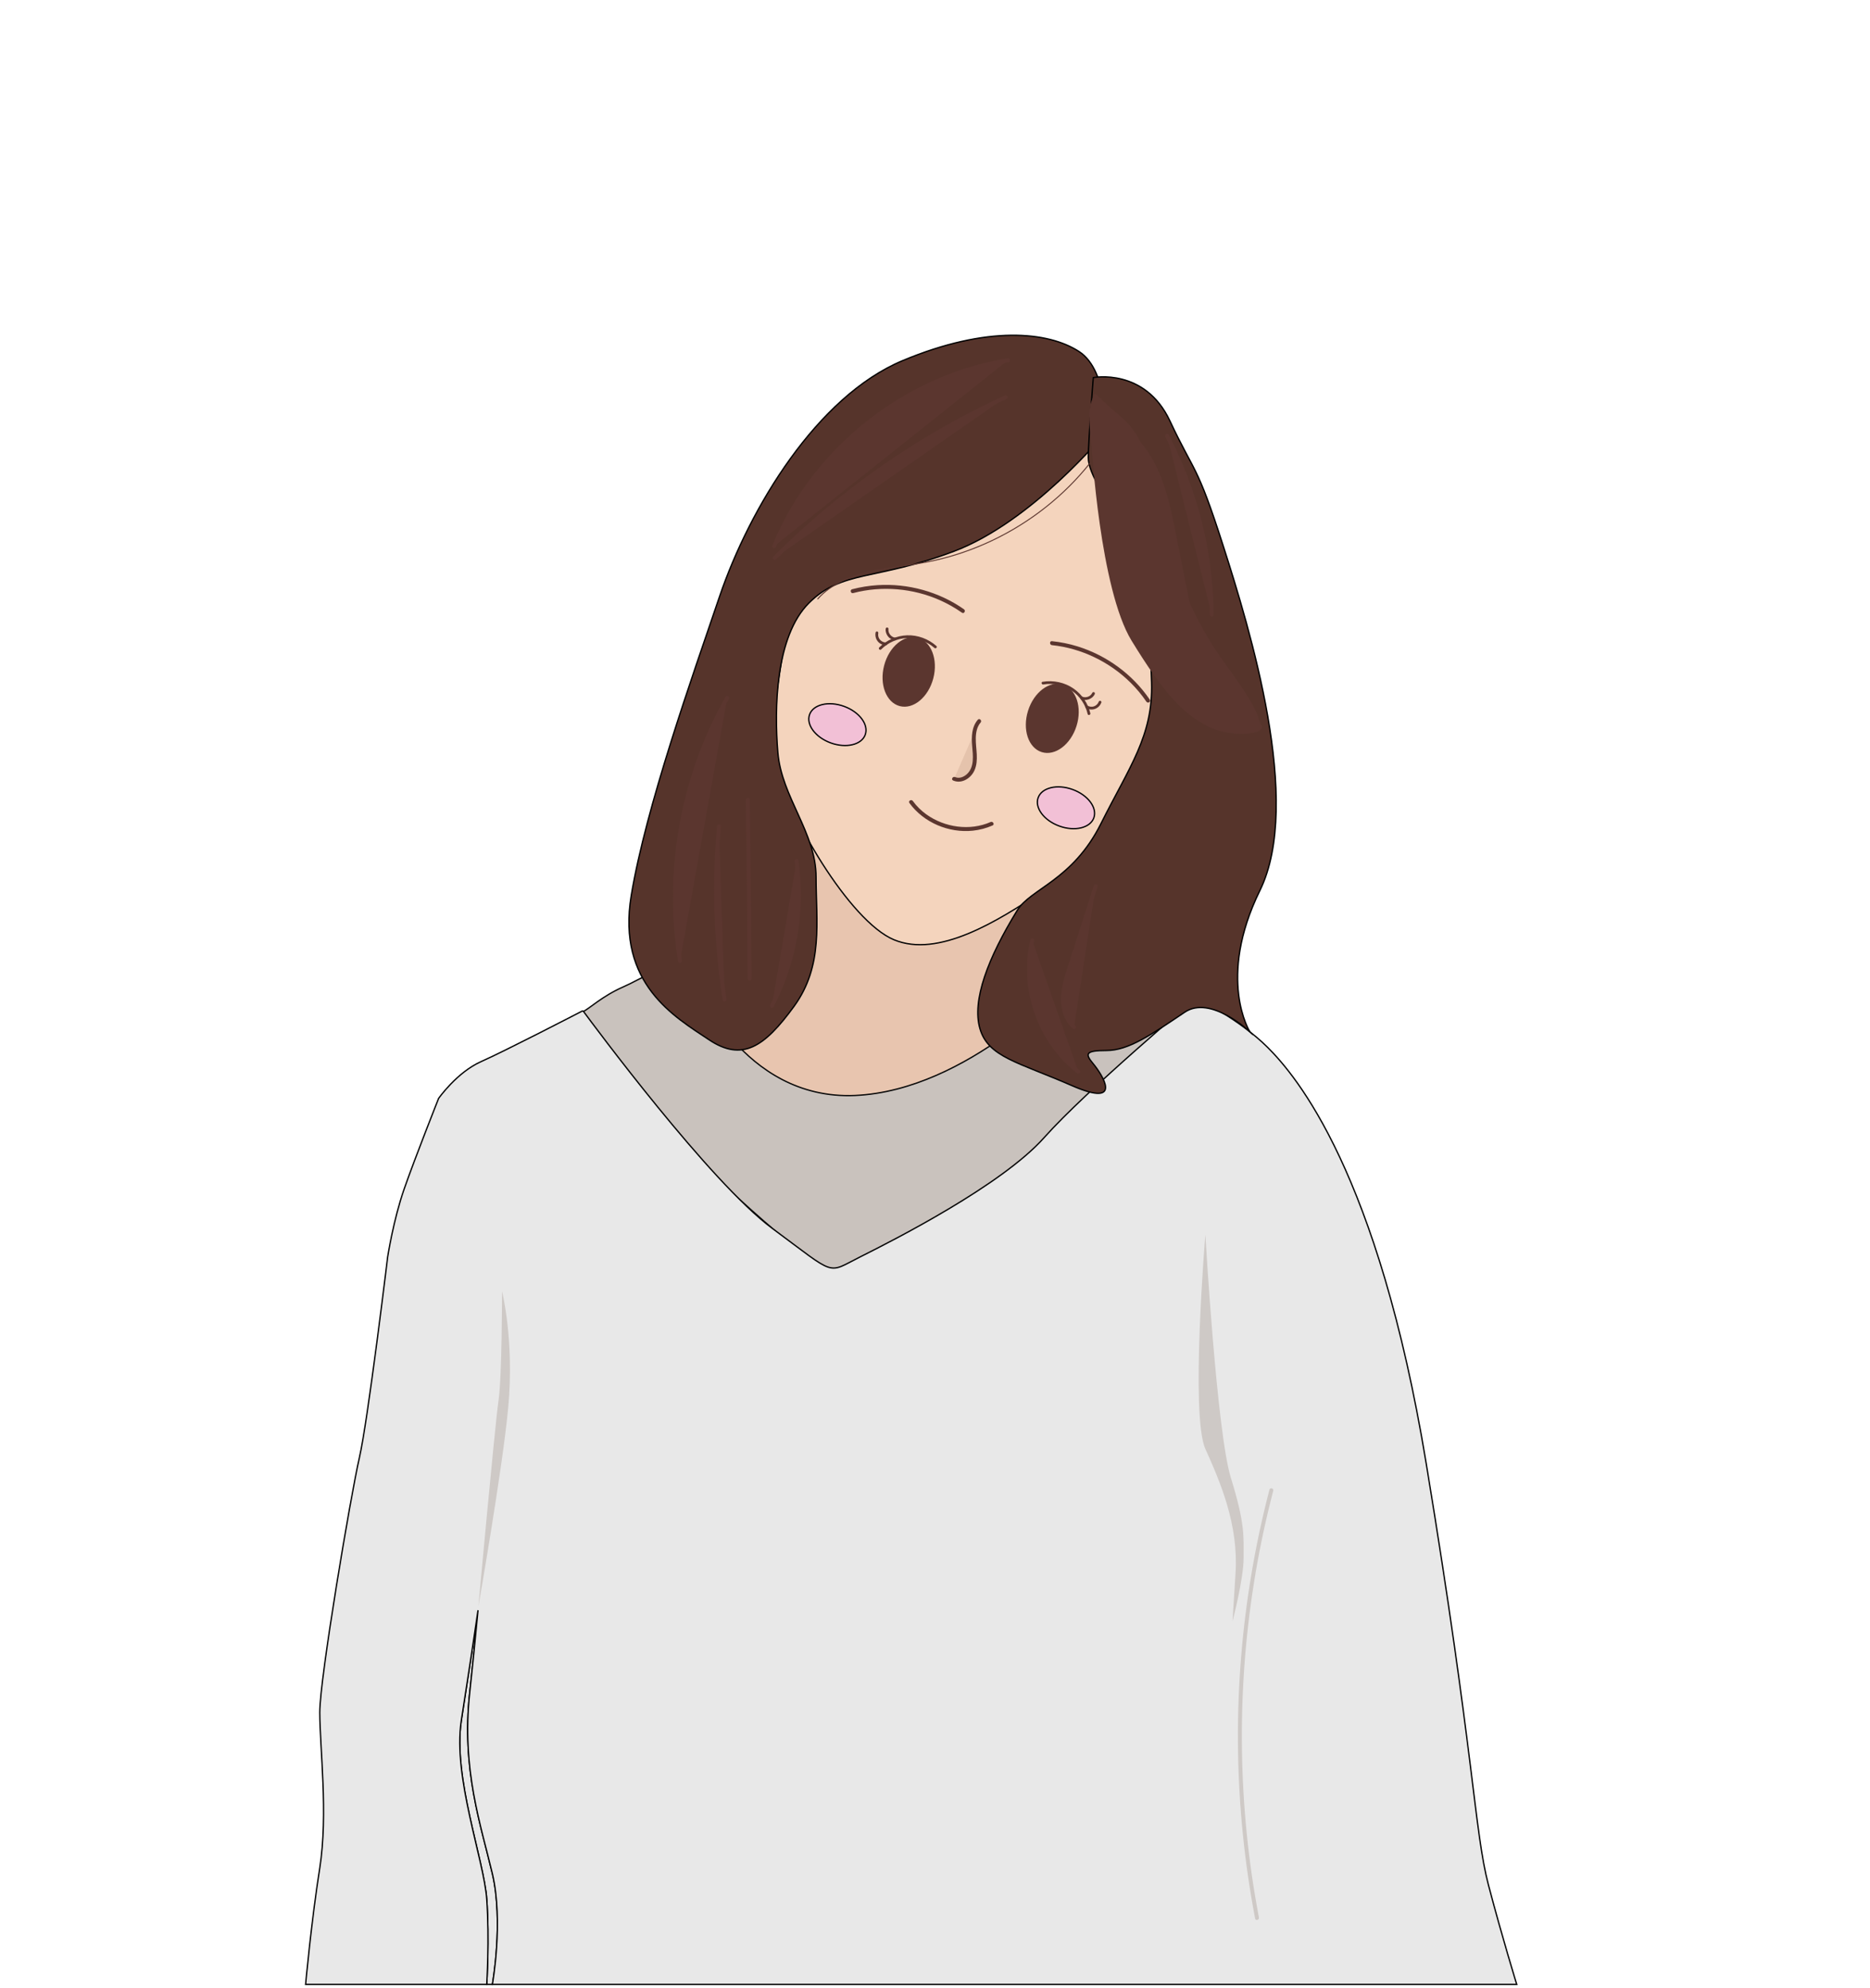 <?xml version="1.0" encoding="UTF-8"?>
<svg id="_圖層_1" data-name="圖層 1" xmlns="http://www.w3.org/2000/svg" viewBox="0 0 1415.25 1504.97">
  <defs>
    <style>
      .cls-1 {
        fill: #f2c0d6;
      }

      .cls-1, .cls-2, .cls-3, .cls-4, .cls-5 {
        stroke-miterlimit: 10;
      }

      .cls-1, .cls-2, .cls-5 {
        stroke: #020202;
      }

      .cls-2 {
        fill: #e8e8e8;
      }

      .cls-3 {
        fill: #c9c2bd;
        stroke: #070707;
      }

      .cls-4 {
        fill: #56342b;
        stroke: #000;
      }

      .cls-5 {
        fill: #f4d4bd;
      }

      .cls-6 {
        fill: #5b362f;
      }

      .cls-6, .cls-7, .cls-8, .cls-9 {
        stroke-width: 0px;
      }

      .cls-7 {
        fill: #cec9c6;
      }

      .cls-8 {
        fill: #e5c3ac;
      }

      .cls-9 {
        fill: #e8c5af;
      }
    </style>
  </defs>
  <path class="cls-9" d="m612.66,631.72s8.01,62.53-4.6,90.27-46.65,44.12-56.73,49.17.95,33.67,22.38,43.76,49.48,20.54,88.56,14.23,83.21-30.26,104.64-47.91-21.43-39.08-12.61-60.51,25.21-44.12,25.21-44.12c0,0-41.6,23.01-69.34,23.48s-35.3,6.78-60.51-17.18-37.01-51.19-37.01-51.19Z"/>
  <path class="cls-5" d="m606.54,428.85s-28,108.83-19.6,148.03,56,120.4,89.6,134.4,78.4-14,112-36.4,53.2-60.27,75.6-102.94,30.8-92.33,28-143.1-25.2-128.33-103.6-149.75-142.8,51.38-156.8,79.38-25.2,70.37-25.2,70.37Z"/>
  <path class="cls-3" d="m526.12,742.16s35.3,90.77,121.03,86.99,161.37-86.99,161.37-86.99c0,0,31.52-10.09,59.25,0s34.04,12.61,34.04,12.61c0,0-85.97,96.14-101.1,111.27s-105.09,66.83-105.09,66.83c0,0-49.4,43.58-78.69,23.08s-112.25-97.61-123.96-113.23-59.73-73.79-51.41-77.24c3.84-1.59,14.32-11.59,29.94-18.42s21.5-13.87,38.07-9.39l16.56,4.48Z"/>
  <path class="cls-2" d="m372.64,1501.99h-4.28s2.14-34.57,0-64.55c-2.15-29.98-25.7-92.09-19.28-134.92,2.87-19.08,7.85-50.47,12.69-83.76-2.23,23.56-4.39,45.47-6.26,62.34-6.43,57.83,8.56,100.66,17.13,137.07,8.57,36.4,0,83.82,0,83.82Z"/>
  <path class="cls-2" d="m372.64,1501.99s8.57-47.42,0-83.82c-8.57-36.41-23.56-79.24-17.13-137.07,1.87-16.87,4.03-38.78,6.26-62.34-4.84,33.29-9.82,64.68-12.69,83.76-6.42,42.83,17.13,104.94,19.28,134.92,2.14,29.98,0,64.55,0,64.55h-137.07s4.29-47.42,10.71-88.11c6.43-40.69,0-92.09,0-117.79s23.56-164.9,29.98-192.74c6.43-27.84,21.42-152.05,21.42-152.05,0,0,4.28-27.84,12.49-51.4,8.21-23.56,26.06-68.53,26.06-68.53,0,0,13.78-19.69,32.12-27.84,18.13-8.06,70.37-35.07,76.51-38.25.34-.18.76-.08.99.23,6.64,9.02,95.69,129.34,143.09,164.37,49.26,36.41,40.69,34.27,66.39,21.42s107.08-54.21,139.2-90.28c32.13-36.08,115.06-105.75,115.06-105.75,0,0,32.71,16.13,54.13,37.55,21.42,21.41,83.52,94.23,119.93,314.81,36.41,220.59,36.41,278.41,47.11,319.1,10.71,40.69,21.42,75.26,21.42,75.26H372.64Z"/>
  <path class="cls-4" d="m836.15,327.96s-54.79,66.92-114.2,89.32-84.61,14-109.81,39.2-26.24,79.56-23.44,113.16,28.92,60.65,28.92,94.25,5.72,66.99-16.68,97.79-39.2,42.12-64.4,25.26-70-42.06-58.8-109.26,45.83-164.37,66.77-226.04c22.99-67.7,74.02-151.59,138.43-178.61s110.47-22.01,133.62-7.02,19.59,61.95,19.59,61.95Z"/>
  <path class="cls-4" d="m827.42,285.79s39.08-7.56,57.99,32.78,20.17,31.52,40.34,94.55,60.51,194.15,27.74,260.96-7.59,106.86-7.59,106.86c0,0-29.67-28.04-49.25-14.83-25.63,17.29-42.76,29-59.15,29s-16.39,2.52-10.09,10.09,23.95,34.04-16.39,16.39-63.03-21.43-69.34-42.86,6.06-53.7,28.26-89.78c10.09-16.39,41.84-22.66,63.27-65.53s39.59-66.57,38.33-106.92-3.43-74.38-18.73-107.16-29.17-50.43-29.17-63.03,3.78-60.51,3.78-60.51Z"/>
  <path class="cls-6" d="m826.16,337.47s6.3,108.42,30.26,147.5,37.82,54.21,56.73,64.3,45.38,6.3,41.6,0,1.26-7.56-26.47-45.38-39.08-73.12-49.17-109.68-8.82-60.51-31.52-79.42-17.65-20.17-21.43-11.35,0,34.04,0,34.04Z"/>
  <path class="cls-7" d="m379.95,977.38s.02,64.25-2.68,82.8-15.23,155.72-15.23,155.72c0,0,18.44-105,22.64-151.12,4.61-50.6-4.74-87.4-4.74-87.4Z"/>
  <path class="cls-7" d="m912.23,934.64s-11.42,136.68,0,162.01,25.13,57.31,22.85,93.87l-2.28,36.55s8.38-31.71,8.38-47.86,1.2-25.72-9.57-60.42-19.36-184.15-19.36-184.15Z"/>
  <path class="cls-7" d="m960.74,1127.53c-5.37,20.6-9.85,41.42-13.41,62.41-3.56,21.01-6.22,42.18-7.97,63.43-1.74,21.21-2.57,42.5-2.48,63.78.09,21.39,1.11,42.77,3.05,64.06s4.77,42.17,8.51,63.05c.47,2.62.96,5.23,1.45,7.85.36,1.89,3.25,1.09,2.89-.8-3.98-20.88-7.05-41.92-9.18-63.07-2.13-21.07-3.35-42.24-3.66-63.42s.29-42.37,1.8-63.5c1.5-21.1,3.91-42.13,7.23-63.02,3.32-20.92,7.55-41.69,12.68-62.24.64-2.58,1.3-5.16,1.97-7.73.49-1.87-2.41-2.67-2.89-.8h0Z"/>
  <g>
    <path class="cls-6" d="m761.1,300.68c-64.82,29.71-124.27,71.08-174.67,121.52"/>
    <path class="cls-6" d="m760.35,299.39c-25.37,11.64-49.93,25.05-73.44,40.1-23.49,15.04-45.95,31.71-67.15,49.84-11.87,10.15-23.34,20.77-34.39,31.82-1.37,1.37.75,3.49,2.12,2.12,19.65-19.65,40.65-37.95,62.83-54.68,22.17-16.72,45.49-31.92,69.75-45.43,13.65-7.6,27.59-14.66,41.79-21.18,1.75-.8.23-3.39-1.51-2.59h0Z"/>
  </g>
  <g>
    <path class="cls-6" d="m762.9,272.62c-77.77,12.53-147.25,67.8-176.96,140.76"/>
    <path class="cls-6" d="m762.5,271.18c-15.29,2.48-30.29,6.59-44.73,12.18s-28.22,12.56-41.25,20.83c-13.04,8.27-25.29,17.79-36.52,28.39-11.27,10.63-21.5,22.36-30.48,34.98-8.94,12.56-16.63,26.01-22.79,40.14-.77,1.75-1.51,3.52-2.23,5.29s2.17,2.56,2.89.8c5.75-14.1,13.04-27.57,21.57-40.18s18.43-24.45,29.32-35.19,22.73-20.38,35.43-28.82,26.17-15.68,40.25-21.49c14.08-5.81,28.74-10.22,43.71-13.04,1.87-.35,3.75-.68,5.64-.99s1.09-3.2-.8-2.89h0Z"/>
  </g>
  <g>
    <path class="cls-6" d="m550.38,528.24c-33.95,59.78-46.77,131.27-35.72,199.12"/>
    <path class="cls-6" d="m549.08,527.48c-13.34,23.52-23.47,48.85-30.15,75.05s-9.92,53.01-9.63,79.9c.16,15.18,1.48,30.34,3.91,45.33.31,1.9,3.2,1.09,2.89-.8-4.26-26.29-4.92-53.14-2.16-79.63,2.76-26.48,9.01-52.62,18.49-77.5,5.37-14.08,11.81-27.73,19.24-40.83.95-1.68-1.64-3.2-2.59-1.51h0Z"/>
  </g>
  <g>
    <path class="cls-6" d="m566.02,605.36c.45,45.15.9,90.3,1.35,135.46"/>
    <path class="cls-6" d="m564.52,605.36c.18,17.58.35,35.16.53,52.73.18,17.66.35,35.32.53,52.98.1,9.91.2,19.83.3,29.74.02,1.93,3.02,1.93,3,0-.18-17.58-.35-35.16-.53-52.73-.18-17.66-.35-35.32-.53-52.98-.1-9.91-.2-19.83-.3-29.74-.02-1.93-3.02-1.93-3,0h0Z"/>
  </g>
  <g>
    <path class="cls-6" d="m602.83,651.61c5.37,37.3-1.24,76.23-18.64,109.66"/>
    <path class="cls-6" d="m601.38,652.01c4.1,28.74,1.02,58.42-8.63,85.79-2.75,7.79-6.05,15.38-9.85,22.71-.89,1.71,1.7,3.23,2.59,1.51,6.84-13.18,12.06-27.19,15.53-41.63,3.46-14.44,5.2-29.31,5.13-44.15-.04-8.38-.69-16.74-1.87-25.04-.27-1.9-3.16-1.09-2.89.8h0Z"/>
  </g>
  <g>
    <path class="cls-6" d="m544.09,625.44c-3.92,43.68-2.47,87.84,4.31,131.18"/>
    <path class="cls-6" d="m542.59,625.44c-1.53,17.13-2.25,34.34-2.13,51.54s1.04,34.23,2.78,51.26c.98,9.62,2.23,19.22,3.72,28.77.3,1.9,3.19,1.09,2.89-.8-2.63-16.86-4.45-33.85-5.46-50.89-1.01-17.01-1.21-34.06-.6-51.09.34-9.61.95-19.22,1.8-28.8.17-1.92-2.83-1.91-3,0h0Z"/>
  </g>
  <g>
    <path class="cls-6" d="m829.23,670.84c-6.55,20.43-13.11,40.85-19.66,61.28-2.46,7.67-4.94,15.47-5.1,23.52s2.35,16.53,8.42,21.82"/>
    <path class="cls-6" d="m827.78,670.44c-4.93,15.36-9.86,30.72-14.78,46.08-2.4,7.47-4.95,14.92-7.13,22.46-1.98,6.86-3.49,14.11-2.7,21.28s3.4,13.6,8.65,18.26c1.44,1.28,3.57-.84,2.12-2.12-10.3-9.15-8.71-24.24-5.31-36.16,2.1-7.38,4.61-14.66,6.95-21.97,2.34-7.28,4.67-14.57,7.01-21.85,2.69-8.39,5.39-16.78,8.08-25.18.59-1.84-2.3-2.63-2.89-.8h0Z"/>
  </g>
  <g>
    <path class="cls-6" d="m781.24,711.78c-8.75,36.08,5.49,76.7,34.86,99.41"/>
    <path class="cls-6" d="m779.79,711.38c-3.44,14.29-3.39,29.27-.24,43.61s9.35,28,18.2,39.67c4.99,6.58,10.76,12.52,17.29,17.59,1.51,1.17,3.64-.94,2.12-2.12-11.3-8.78-20.37-20.16-26.7-32.98-6.29-12.73-9.85-26.84-10.25-41.03-.22-8.05.58-16.1,2.46-23.94.45-1.88-2.44-2.68-2.89-.8h0Z"/>
  </g>
  <g>
    <path class="cls-6" d="m841.81,319.53c15.07,7.26,26.08,21.22,33.03,36.44,6.95,15.22,10.29,31.79,13.58,48.19,5.74,28.68,11.49,57.37,17.23,86.05"/>
    <path class="cls-6" d="m841.05,320.82c19.89,9.67,31.51,29.91,37.94,50.27,3.76,11.9,6.11,24.18,8.56,36.4,2.61,13.04,5.22,26.08,7.83,39.12,2.94,14.67,5.87,29.34,8.81,44.01.38,1.89,3.27,1.09,2.89-.8-5.3-26.48-10.61-52.97-15.91-79.45-4.73-23.6-8.87-48.48-22.69-68.78-6.62-9.72-15.28-18.17-25.93-23.35-1.73-.84-3.25,1.75-1.51,2.59h0Z"/>
  </g>
  <g>
    <path class="cls-6" d="m883.28,329.94c21.73,41.6,33.4,88.41,33.73,135.35"/>
    <path class="cls-6" d="m881.99,330.7c8.42,16.15,15.33,33.06,20.63,50.48,5.3,17.41,9.03,35.31,11.06,53.39,1.14,10.2,1.75,20.45,1.83,30.72.02,1.93,3.02,1.93,3,0-.14-18.39-2-36.77-5.51-54.83s-8.7-35.82-15.47-52.94c-3.82-9.66-8.14-19.13-12.95-28.34-.89-1.71-3.48-.2-2.59,1.51h0Z"/>
  </g>
  <path class="cls-6" d="m824.76,350.14c-9.87,12.43-21.19,23.68-33.64,33.52s-26.08,18.3-40.44,25.12c-14.36,6.82-29.5,12.01-45.04,15.36-14.8,3.2-29.94,4.48-44.76,7.63-13.84,2.94-27.82,7.67-38.44,17.39-1.34,1.23-2.62,2.53-3.83,3.89-.32.36.21.89.53.53,9.94-11.13,23.88-16.84,38.11-20.23s29.73-4.78,44.51-7.65c15.41-2.99,30.46-7.8,44.79-14.2,14.43-6.44,28.13-14.5,40.78-23.99,12.56-9.42,24.07-20.23,34.19-32.24,1.28-1.52,2.53-3.05,3.77-4.61.3-.37-.23-.91-.53-.53h0Z"/>
  <ellipse class="cls-6" cx="687.74" cy="508.58" rx="26.75" ry="19.23" transform="translate(21.75 1045.32) rotate(-75.35)"/>
  <path class="cls-6" d="m666.9,491.52c5.2-5.19,12.31-8.33,19.66-8.57s15.01,2.48,20.64,7.46c1.01.89,2.49-.59,1.48-1.48-6.04-5.34-14.04-8.35-22.12-8.08-7.9.27-15.55,3.6-21.14,9.19-.95.95.53,2.44,1.48,1.48h0Z"/>
  <path class="cls-6" d="m677.27,482.58c.19.02-.1-.02-.14-.03-.1-.02-.21-.04-.31-.07-.2-.05-.41-.11-.6-.18,0,0-.31-.12-.14-.05-.1-.04-.19-.09-.29-.13-.19-.09-.37-.2-.55-.31s-.35-.23-.52-.36c.13.1-.11-.09-.12-.1-.07-.06-.13-.12-.2-.17-.16-.14-.31-.29-.45-.45-.11-.12-.32-.36-.36-.42-.95-1.26-1.39-2.69-1.19-4.31.07-.56-.53-1.05-1.05-1.05-.62,0-.98.48-1.05,1.05-.26,2.06.49,4.12,1.76,5.73s3.15,2.68,5.21,2.95c.56.07,1.05-.53,1.05-1.05,0-.63-.48-.98-1.05-1.05h0Z"/>
  <path class="cls-6" d="m670.51,486.28c-1.74,0-3.42-.77-4.58-2.13s-1.56-3.23-1.24-4.88c.11-.55-.16-1.13-.73-1.29-.51-.14-1.18.17-1.29.73-.48,2.42.12,4.91,1.7,6.82,1.49,1.8,3.82,2.83,6.15,2.84,1.35,0,1.35-2.09,0-2.09h0Z"/>
  <ellipse class="cls-6" cx="796.43" cy="543.8" rx="26.75" ry="19.23" transform="translate(39.72 1141.63) rotate(-72.64)"/>
  <path class="cls-6" d="m825.17,539.87c-1.73-7.51-6.29-14.22-12.59-18.64-6.79-4.77-15.39-6.54-23.53-5.18-1.33.22-.76,2.24.56,2.02,7.6-1.27,15.61.54,21.92,4.97,5.86,4.12,10.02,10.43,11.63,17.39.3,1.31,2.32.76,2.02-.56h0Z"/>
  <path class="cls-6" d="m818.01,529.1c3.76,1.73,8.71.13,10.5-3.7.24-.51.14-1.13-.38-1.43-.45-.27-1.19-.14-1.43.38-.66,1.41-1.85,2.47-3.25,2.98-.79.29-1.45.41-2.22.41s-1.52-.15-2.16-.44c-.51-.24-1.13-.15-1.43.38-.26.45-.14,1.2.38,1.43h0Z"/>
  <path class="cls-6" d="m821.78,535.82c2.08,1.29,4.8,1.61,7.09.69s3.82-2.57,4.66-4.76c.2-.53-.22-1.15-.73-1.29-.59-.16-1.09.2-1.29.73-.57,1.5-1.84,2.77-3.34,3.35-1.76.68-3.74.45-5.33-.53-1.15-.71-2.2,1.1-1.06,1.81h0Z"/>
  <g>
    <path class="cls-8" d="m741.09,545.82c-4.08,4.61-4.4,11.37-3.93,17.51s1.47,12.51-.65,18.28c-2.12,5.77-8.83,10.44-14.4,7.85"/>
    <path class="cls-6" d="m740.02,544.76c-4.75,5.52-4.85,13.03-4.27,19.92s1.88,15.77-3.89,21.17c-2.35,2.2-5.88,3.7-9.02,2.31-1.75-.77-3.28,1.81-1.51,2.59,6.41,2.82,13.45-1.63,16.13-7.59,3.5-7.77.88-16.37,1.03-24.51.08-4.16.86-8.53,3.65-11.77,1.25-1.46-.86-3.59-2.12-2.12h0Z"/>
  </g>
  <path class="cls-6" d="m688.25,607.78c10.8,14.88,29.82,22.86,48.03,20.95,5.17-.54,10.17-1.86,14.93-3.96,1.76-.78.24-3.36-1.51-2.59-15.72,6.93-34.8,4.13-48.61-5.77-3.92-2.8-7.41-6.25-10.24-10.15-1.12-1.55-3.73-.05-2.59,1.51h0Z"/>
  <ellipse class="cls-1" cx="633.76" cy="548.46" rx="14.73" ry="22.41" transform="translate(-98.31 956.55) rotate(-70.01)"/>
  <ellipse class="cls-1" cx="806.74" cy="611.39" rx="14.73" ry="22.41" transform="translate(-43.59 1160.53) rotate(-70.01)"/>
  <path class="cls-6" d="m645.71,448.89c21.71-5.72,45.33-3.68,65.82,5.48,5.79,2.59,11.32,5.73,16.5,9.38,1.58,1.11,3.08-1.49,1.51-2.59-18.85-13.26-42.31-19.7-65.3-18.27-6.53.41-13.02,1.45-19.34,3.11-1.87.49-1.07,3.39.8,2.89h0Z"/>
  <path class="cls-6" d="m870.21,529.59c-13.02-19.19-32.69-33.54-54.83-40.38-6.27-1.94-12.72-3.23-19.25-3.91-1.92-.2-1.9,2.8,0,3,22.26,2.32,43.51,12.62,59.42,28.32,4.49,4.43,8.53,9.27,12.07,14.49,1.08,1.59,3.68.09,2.59-1.51h0Z"/>
</svg>